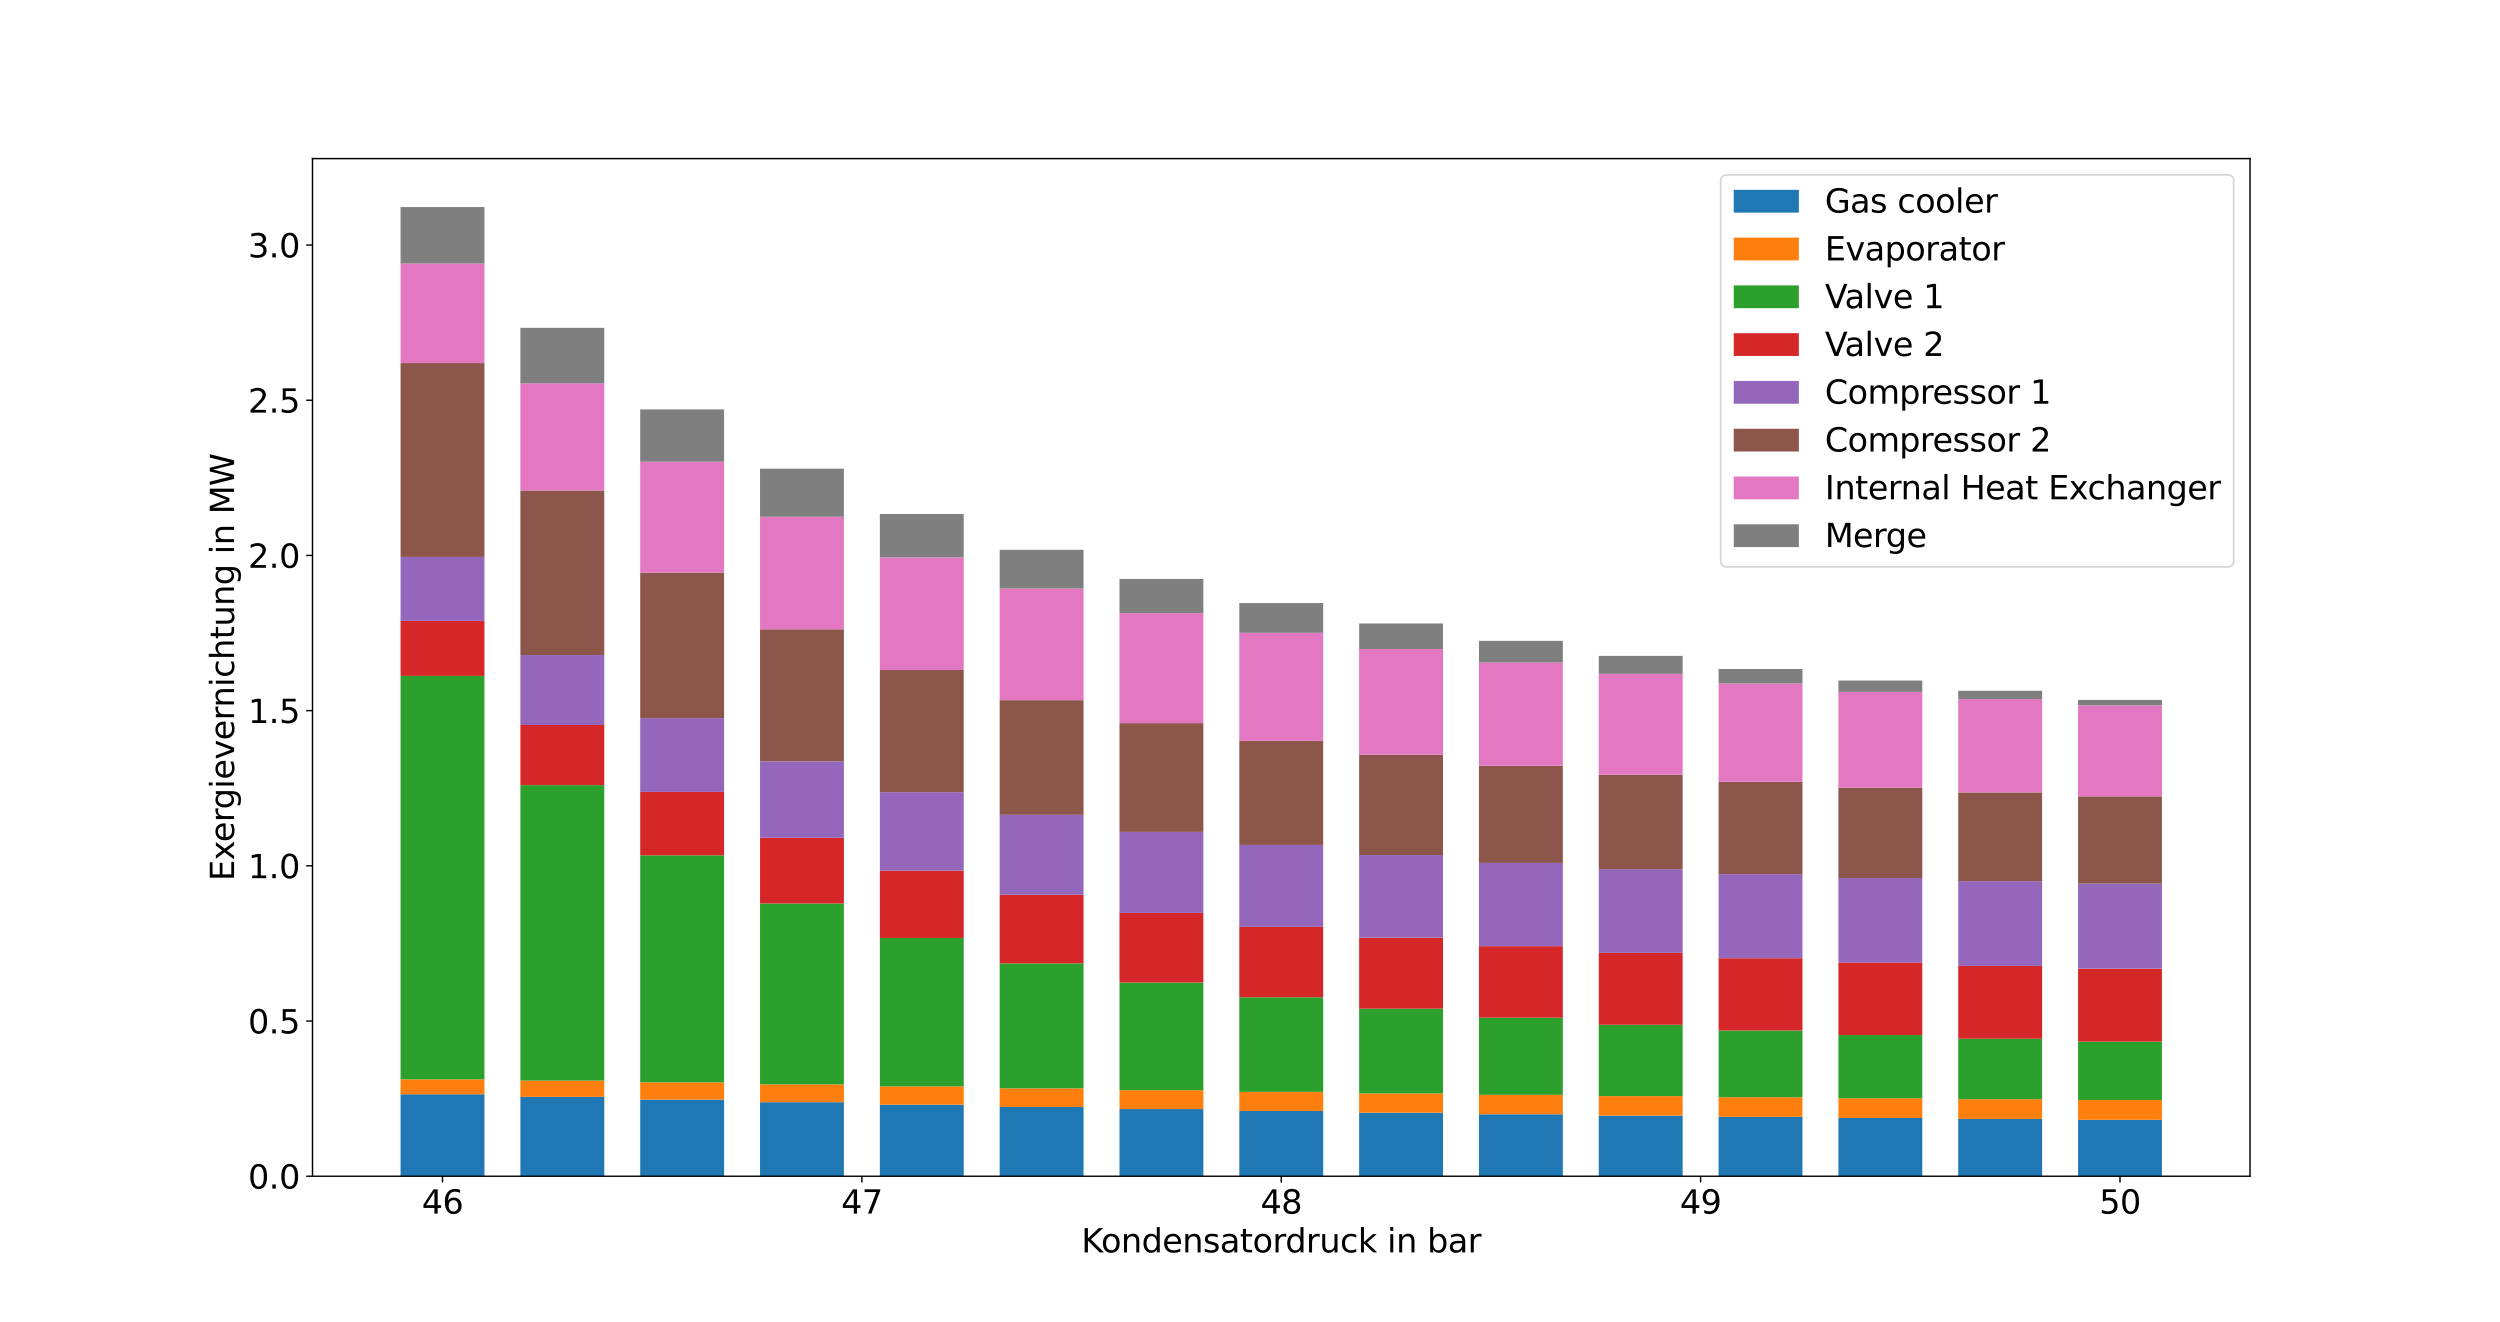 <?xml version="1.0" encoding="utf-8" standalone="no"?>
<!DOCTYPE svg PUBLIC "-//W3C//DTD SVG 1.1//EN"
  "http://www.w3.org/Graphics/SVG/1.1/DTD/svg11.dtd">
<svg xmlns:xlink="http://www.w3.org/1999/xlink" width="1382.4pt" height="730.8pt" viewBox="0 0 1382.4 730.8" xmlns="http://www.w3.org/2000/svg" version="1.1">
 <defs>
  <style type="text/css">*{stroke-linejoin: round; stroke-linecap: butt}</style>
 </defs>
 <g id="figure_1">
  <g id="patch_1">
   <path d="M 0 730.8 
L 1382.4 730.8 
L 1382.4 0 
L 0 0 
z
" style="fill: #ffffff"/>
  </g>
  <g id="axes_1">
   <g id="patch_2">
    <path d="M 172.8 650.412 
L 1244.16 650.412 
L 1244.16 87.696 
L 172.8 87.696 
z
" style="fill: #ffffff"/>
   </g>
   <g id="patch_3">
    <path d="M 221.498 650.412 
L 267.877 650.412 
L 267.877 605.087 
L 221.498 605.087 
z
" clip-path="url(#p9c354c9e32)" style="fill: #1f77b4"/>
   </g>
   <g id="patch_4">
    <path d="M 287.754 650.412 
L 334.133 650.412 
L 334.133 606.54 
L 287.754 606.54 
z
" clip-path="url(#p9c354c9e32)" style="fill: #1f77b4"/>
   </g>
   <g id="patch_5">
    <path d="M 354.01 650.412 
L 400.389 650.412 
L 400.389 608.024 
L 354.01 608.024 
z
" clip-path="url(#p9c354c9e32)" style="fill: #1f77b4"/>
   </g>
   <g id="patch_6">
    <path d="M 420.266 650.412 
L 466.645 650.412 
L 466.645 609.472 
L 420.266 609.472 
z
" clip-path="url(#p9c354c9e32)" style="fill: #1f77b4"/>
   </g>
   <g id="patch_7">
    <path d="M 486.522 650.412 
L 532.902 650.412 
L 532.902 610.843 
L 486.522 610.843 
z
" clip-path="url(#p9c354c9e32)" style="fill: #1f77b4"/>
   </g>
   <g id="patch_8">
    <path d="M 552.778 650.412 
L 599.158 650.412 
L 599.158 612.116 
L 552.778 612.116 
z
" clip-path="url(#p9c354c9e32)" style="fill: #1f77b4"/>
   </g>
   <g id="patch_9">
    <path d="M 619.034 650.412 
L 665.414 650.412 
L 665.414 613.279 
L 619.034 613.279 
z
" clip-path="url(#p9c354c9e32)" style="fill: #1f77b4"/>
   </g>
   <g id="patch_10">
    <path d="M 685.29 650.412 
L 731.67 650.412 
L 731.67 614.333 
L 685.29 614.333 
z
" clip-path="url(#p9c354c9e32)" style="fill: #1f77b4"/>
   </g>
   <g id="patch_11">
    <path d="M 751.546 650.412 
L 797.926 650.412 
L 797.926 615.283 
L 751.546 615.283 
z
" clip-path="url(#p9c354c9e32)" style="fill: #1f77b4"/>
   </g>
   <g id="patch_12">
    <path d="M 817.802 650.412 
L 864.182 650.412 
L 864.182 616.135 
L 817.802 616.135 
z
" clip-path="url(#p9c354c9e32)" style="fill: #1f77b4"/>
   </g>
   <g id="patch_13">
    <path d="M 884.058 650.412 
L 930.438 650.412 
L 930.438 616.898 
L 884.058 616.898 
z
" clip-path="url(#p9c354c9e32)" style="fill: #1f77b4"/>
   </g>
   <g id="patch_14">
    <path d="M 950.315 650.412 
L 996.694 650.412 
L 996.694 617.58 
L 950.315 617.58 
z
" clip-path="url(#p9c354c9e32)" style="fill: #1f77b4"/>
   </g>
   <g id="patch_15">
    <path d="M 1016.571 650.412 
L 1062.95 650.412 
L 1062.95 618.19 
L 1016.571 618.19 
z
" clip-path="url(#p9c354c9e32)" style="fill: #1f77b4"/>
   </g>
   <g id="patch_16">
    <path d="M 1082.827 650.412 
L 1129.206 650.412 
L 1129.206 618.735 
L 1082.827 618.735 
z
" clip-path="url(#p9c354c9e32)" style="fill: #1f77b4"/>
   </g>
   <g id="patch_17">
    <path d="M 1149.083 650.412 
L 1195.462 650.412 
L 1195.462 619.223 
L 1149.083 619.223 
z
" clip-path="url(#p9c354c9e32)" style="fill: #1f77b4"/>
   </g>
   <g id="patch_18">
    <path d="M 221.498 605.087 
L 267.877 605.087 
L 267.877 596.829 
L 221.498 596.829 
z
" clip-path="url(#p9c354c9e32)" style="fill: #ff7f0e"/>
   </g>
   <g id="patch_19">
    <path d="M 287.754 606.54 
L 334.133 606.54 
L 334.133 597.516 
L 287.754 597.516 
z
" clip-path="url(#p9c354c9e32)" style="fill: #ff7f0e"/>
   </g>
   <g id="patch_20">
    <path d="M 354.01 608.024 
L 400.389 608.024 
L 400.389 598.503 
L 354.01 598.503 
z
" clip-path="url(#p9c354c9e32)" style="fill: #ff7f0e"/>
   </g>
   <g id="patch_21">
    <path d="M 420.266 609.472 
L 466.645 609.472 
L 466.645 599.606 
L 420.266 599.606 
z
" clip-path="url(#p9c354c9e32)" style="fill: #ff7f0e"/>
   </g>
   <g id="patch_22">
    <path d="M 486.522 610.843 
L 532.902 610.843 
L 532.902 600.727 
L 486.522 600.727 
z
" clip-path="url(#p9c354c9e32)" style="fill: #ff7f0e"/>
   </g>
   <g id="patch_23">
    <path d="M 552.778 612.116 
L 599.158 612.116 
L 599.158 601.809 
L 552.778 601.809 
z
" clip-path="url(#p9c354c9e32)" style="fill: #ff7f0e"/>
   </g>
   <g id="patch_24">
    <path d="M 619.034 613.279 
L 665.414 613.279 
L 665.414 602.826 
L 619.034 602.826 
z
" clip-path="url(#p9c354c9e32)" style="fill: #ff7f0e"/>
   </g>
   <g id="patch_25">
    <path d="M 685.29 614.333 
L 731.67 614.333 
L 731.67 603.765 
L 685.29 603.765 
z
" clip-path="url(#p9c354c9e32)" style="fill: #ff7f0e"/>
   </g>
   <g id="patch_26">
    <path d="M 751.546 615.283 
L 797.926 615.283 
L 797.926 604.622 
L 751.546 604.622 
z
" clip-path="url(#p9c354c9e32)" style="fill: #ff7f0e"/>
   </g>
   <g id="patch_27">
    <path d="M 817.802 616.135 
L 864.182 616.135 
L 864.182 605.398 
L 817.802 605.398 
z
" clip-path="url(#p9c354c9e32)" style="fill: #ff7f0e"/>
   </g>
   <g id="patch_28">
    <path d="M 884.058 616.898 
L 930.438 616.898 
L 930.438 606.099 
L 884.058 606.099 
z
" clip-path="url(#p9c354c9e32)" style="fill: #ff7f0e"/>
   </g>
   <g id="patch_29">
    <path d="M 950.315 617.58 
L 996.694 617.58 
L 996.694 606.729 
L 950.315 606.729 
z
" clip-path="url(#p9c354c9e32)" style="fill: #ff7f0e"/>
   </g>
   <g id="patch_30">
    <path d="M 1016.571 618.19 
L 1062.95 618.19 
L 1062.95 607.295 
L 1016.571 607.295 
z
" clip-path="url(#p9c354c9e32)" style="fill: #ff7f0e"/>
   </g>
   <g id="patch_31">
    <path d="M 1082.827 618.735 
L 1129.206 618.735 
L 1129.206 607.804 
L 1082.827 607.804 
z
" clip-path="url(#p9c354c9e32)" style="fill: #ff7f0e"/>
   </g>
   <g id="patch_32">
    <path d="M 1149.083 619.223 
L 1195.462 619.223 
L 1195.462 608.26 
L 1149.083 608.26 
z
" clip-path="url(#p9c354c9e32)" style="fill: #ff7f0e"/>
   </g>
   <g id="patch_33">
    <path d="M 221.498 596.829 
L 267.877 596.829 
L 267.877 373.755 
L 221.498 373.755 
z
" clip-path="url(#p9c354c9e32)" style="fill: #2ca02c"/>
   </g>
   <g id="patch_34">
    <path d="M 287.754 597.516 
L 334.133 597.516 
L 334.133 434.129 
L 287.754 434.129 
z
" clip-path="url(#p9c354c9e32)" style="fill: #2ca02c"/>
   </g>
   <g id="patch_35">
    <path d="M 354.01 598.503 
L 400.389 598.503 
L 400.389 472.964 
L 354.01 472.964 
z
" clip-path="url(#p9c354c9e32)" style="fill: #2ca02c"/>
   </g>
   <g id="patch_36">
    <path d="M 420.266 599.606 
L 466.645 599.606 
L 466.645 499.6 
L 420.266 499.6 
z
" clip-path="url(#p9c354c9e32)" style="fill: #2ca02c"/>
   </g>
   <g id="patch_37">
    <path d="M 486.522 600.727 
L 532.902 600.727 
L 532.902 518.66 
L 486.522 518.66 
z
" clip-path="url(#p9c354c9e32)" style="fill: #2ca02c"/>
   </g>
   <g id="patch_38">
    <path d="M 552.778 601.809 
L 599.158 601.809 
L 599.158 532.713 
L 552.778 532.713 
z
" clip-path="url(#p9c354c9e32)" style="fill: #2ca02c"/>
   </g>
   <g id="patch_39">
    <path d="M 619.034 602.826 
L 665.414 602.826 
L 665.414 543.31 
L 619.034 543.31 
z
" clip-path="url(#p9c354c9e32)" style="fill: #2ca02c"/>
   </g>
   <g id="patch_40">
    <path d="M 685.29 603.765 
L 731.67 603.765 
L 731.67 551.439 
L 685.29 551.439 
z
" clip-path="url(#p9c354c9e32)" style="fill: #2ca02c"/>
   </g>
   <g id="patch_41">
    <path d="M 751.546 604.622 
L 797.926 604.622 
L 797.926 557.761 
L 751.546 557.761 
z
" clip-path="url(#p9c354c9e32)" style="fill: #2ca02c"/>
   </g>
   <g id="patch_42">
    <path d="M 817.802 605.398 
L 864.182 605.398 
L 864.182 562.732 
L 817.802 562.732 
z
" clip-path="url(#p9c354c9e32)" style="fill: #2ca02c"/>
   </g>
   <g id="patch_43">
    <path d="M 884.058 606.099 
L 930.438 606.099 
L 930.438 566.673 
L 884.058 566.673 
z
" clip-path="url(#p9c354c9e32)" style="fill: #2ca02c"/>
   </g>
   <g id="patch_44">
    <path d="M 950.315 606.729 
L 996.694 606.729 
L 996.694 569.818 
L 950.315 569.818 
z
" clip-path="url(#p9c354c9e32)" style="fill: #2ca02c"/>
   </g>
   <g id="patch_45">
    <path d="M 1016.571 607.295 
L 1062.95 607.295 
L 1062.95 572.34 
L 1016.571 572.34 
z
" clip-path="url(#p9c354c9e32)" style="fill: #2ca02c"/>
   </g>
   <g id="patch_46">
    <path d="M 1082.827 607.804 
L 1129.206 607.804 
L 1129.206 574.367 
L 1082.827 574.367 
z
" clip-path="url(#p9c354c9e32)" style="fill: #2ca02c"/>
   </g>
   <g id="patch_47">
    <path d="M 1149.083 608.26 
L 1195.462 608.26 
L 1195.462 575.998 
L 1149.083 575.998 
z
" clip-path="url(#p9c354c9e32)" style="fill: #2ca02c"/>
   </g>
   <g id="patch_48">
    <path d="M 221.498 373.755 
L 267.877 373.755 
L 267.877 343.34 
L 221.498 343.34 
z
" clip-path="url(#p9c354c9e32)" style="fill: #d62728"/>
   </g>
   <g id="patch_49">
    <path d="M 287.754 434.129 
L 334.133 434.129 
L 334.133 400.892 
L 287.754 400.892 
z
" clip-path="url(#p9c354c9e32)" style="fill: #d62728"/>
   </g>
   <g id="patch_50">
    <path d="M 354.01 472.964 
L 400.389 472.964 
L 400.389 437.897 
L 354.01 437.897 
z
" clip-path="url(#p9c354c9e32)" style="fill: #d62728"/>
   </g>
   <g id="patch_51">
    <path d="M 420.266 499.6 
L 466.645 499.6 
L 466.645 463.263 
L 420.266 463.263 
z
" clip-path="url(#p9c354c9e32)" style="fill: #d62728"/>
   </g>
   <g id="patch_52">
    <path d="M 486.522 518.66 
L 532.902 518.66 
L 532.902 481.398 
L 486.522 481.398 
z
" clip-path="url(#p9c354c9e32)" style="fill: #d62728"/>
   </g>
   <g id="patch_53">
    <path d="M 552.778 532.713 
L 599.158 532.713 
L 599.158 494.755 
L 552.778 494.755 
z
" clip-path="url(#p9c354c9e32)" style="fill: #d62728"/>
   </g>
   <g id="patch_54">
    <path d="M 619.034 543.31 
L 665.414 543.31 
L 665.414 504.812 
L 619.034 504.812 
z
" clip-path="url(#p9c354c9e32)" style="fill: #d62728"/>
   </g>
   <g id="patch_55">
    <path d="M 685.29 551.439 
L 731.67 551.439 
L 731.67 512.515 
L 685.29 512.515 
z
" clip-path="url(#p9c354c9e32)" style="fill: #d62728"/>
   </g>
   <g id="patch_56">
    <path d="M 751.546 557.761 
L 797.926 557.761 
L 797.926 518.495 
L 751.546 518.495 
z
" clip-path="url(#p9c354c9e32)" style="fill: #d62728"/>
   </g>
   <g id="patch_57">
    <path d="M 817.802 562.732 
L 864.182 562.732 
L 864.182 523.186 
L 817.802 523.186 
z
" clip-path="url(#p9c354c9e32)" style="fill: #d62728"/>
   </g>
   <g id="patch_58">
    <path d="M 884.058 566.673 
L 930.438 566.673 
L 930.438 526.898 
L 884.058 526.898 
z
" clip-path="url(#p9c354c9e32)" style="fill: #d62728"/>
   </g>
   <g id="patch_59">
    <path d="M 950.315 569.818 
L 996.694 569.818 
L 996.694 529.852 
L 950.315 529.852 
z
" clip-path="url(#p9c354c9e32)" style="fill: #d62728"/>
   </g>
   <g id="patch_60">
    <path d="M 1016.571 572.34 
L 1062.95 572.34 
L 1062.95 532.214 
L 1016.571 532.214 
z
" clip-path="url(#p9c354c9e32)" style="fill: #d62728"/>
   </g>
   <g id="patch_61">
    <path d="M 1082.827 574.367 
L 1129.206 574.367 
L 1129.206 534.106 
L 1082.827 534.106 
z
" clip-path="url(#p9c354c9e32)" style="fill: #d62728"/>
   </g>
   <g id="patch_62">
    <path d="M 1149.083 575.998 
L 1195.462 575.998 
L 1195.462 535.621 
L 1149.083 535.621 
z
" clip-path="url(#p9c354c9e32)" style="fill: #d62728"/>
   </g>
   <g id="patch_63">
    <path d="M 221.498 343.34 
L 267.877 343.34 
L 267.877 307.946 
L 221.498 307.946 
z
" clip-path="url(#p9c354c9e32)" style="fill: #9467bd"/>
   </g>
   <g id="patch_64">
    <path d="M 287.754 400.892 
L 334.133 400.892 
L 334.133 362.213 
L 287.754 362.213 
z
" clip-path="url(#p9c354c9e32)" style="fill: #9467bd"/>
   </g>
   <g id="patch_65">
    <path d="M 354.01 437.897 
L 400.389 437.897 
L 400.389 397.089 
L 354.01 397.089 
z
" clip-path="url(#p9c354c9e32)" style="fill: #9467bd"/>
   </g>
   <g id="patch_66">
    <path d="M 420.266 463.263 
L 466.645 463.263 
L 466.645 420.976 
L 420.266 420.976 
z
" clip-path="url(#p9c354c9e32)" style="fill: #9467bd"/>
   </g>
   <g id="patch_67">
    <path d="M 486.522 481.398 
L 532.902 481.398 
L 532.902 438.035 
L 486.522 438.035 
z
" clip-path="url(#p9c354c9e32)" style="fill: #9467bd"/>
   </g>
   <g id="patch_68">
    <path d="M 552.778 494.755 
L 599.158 494.755 
L 599.158 450.58 
L 552.778 450.58 
z
" clip-path="url(#p9c354c9e32)" style="fill: #9467bd"/>
   </g>
   <g id="patch_69">
    <path d="M 619.034 504.812 
L 665.414 504.812 
L 665.414 460.01 
L 619.034 460.01 
z
" clip-path="url(#p9c354c9e32)" style="fill: #9467bd"/>
   </g>
   <g id="patch_70">
    <path d="M 685.29 512.515 
L 731.67 512.515 
L 731.67 467.217 
L 685.29 467.217 
z
" clip-path="url(#p9c354c9e32)" style="fill: #9467bd"/>
   </g>
   <g id="patch_71">
    <path d="M 751.546 518.495 
L 797.926 518.495 
L 797.926 472.798 
L 751.546 472.798 
z
" clip-path="url(#p9c354c9e32)" style="fill: #9467bd"/>
   </g>
   <g id="patch_72">
    <path d="M 817.802 523.186 
L 864.182 523.186 
L 864.182 477.165 
L 817.802 477.165 
z
" clip-path="url(#p9c354c9e32)" style="fill: #9467bd"/>
   </g>
   <g id="patch_73">
    <path d="M 884.058 526.898 
L 930.438 526.898 
L 930.438 480.609 
L 884.058 480.609 
z
" clip-path="url(#p9c354c9e32)" style="fill: #9467bd"/>
   </g>
   <g id="patch_74">
    <path d="M 950.315 529.852 
L 996.694 529.852 
L 996.694 483.341 
L 950.315 483.341 
z
" clip-path="url(#p9c354c9e32)" style="fill: #9467bd"/>
   </g>
   <g id="patch_75">
    <path d="M 1016.571 532.214 
L 1062.95 532.214 
L 1062.95 485.516 
L 1016.571 485.516 
z
" clip-path="url(#p9c354c9e32)" style="fill: #9467bd"/>
   </g>
   <g id="patch_76">
    <path d="M 1082.827 534.106 
L 1129.206 534.106 
L 1129.206 487.251 
L 1082.827 487.251 
z
" clip-path="url(#p9c354c9e32)" style="fill: #9467bd"/>
   </g>
   <g id="patch_77">
    <path d="M 1149.083 535.621 
L 1195.462 535.621 
L 1195.462 488.633 
L 1149.083 488.633 
z
" clip-path="url(#p9c354c9e32)" style="fill: #9467bd"/>
   </g>
   <g id="patch_78">
    <path d="M 221.498 307.946 
L 267.877 307.946 
L 267.877 200.758 
L 221.498 200.758 
z
" clip-path="url(#p9c354c9e32)" style="fill: #8c564b"/>
   </g>
   <g id="patch_79">
    <path d="M 287.754 362.213 
L 334.133 362.213 
L 334.133 271.196 
L 287.754 271.196 
z
" clip-path="url(#p9c354c9e32)" style="fill: #8c564b"/>
   </g>
   <g id="patch_80">
    <path d="M 354.01 397.089 
L 400.389 397.089 
L 400.389 316.651 
L 354.01 316.651 
z
" clip-path="url(#p9c354c9e32)" style="fill: #8c564b"/>
   </g>
   <g id="patch_81">
    <path d="M 420.266 420.976 
L 466.645 420.976 
L 466.645 347.957 
L 420.266 347.957 
z
" clip-path="url(#p9c354c9e32)" style="fill: #8c564b"/>
   </g>
   <g id="patch_82">
    <path d="M 486.522 438.035 
L 532.902 438.035 
L 532.902 370.472 
L 486.522 370.472 
z
" clip-path="url(#p9c354c9e32)" style="fill: #8c564b"/>
   </g>
   <g id="patch_83">
    <path d="M 552.778 450.58 
L 599.158 450.58 
L 599.158 387.174 
L 552.778 387.174 
z
" clip-path="url(#p9c354c9e32)" style="fill: #8c564b"/>
   </g>
   <g id="patch_84">
    <path d="M 619.034 460.01 
L 665.414 460.01 
L 665.414 399.855 
L 619.034 399.855 
z
" clip-path="url(#p9c354c9e32)" style="fill: #8c564b"/>
   </g>
   <g id="patch_85">
    <path d="M 685.29 467.217 
L 731.67 467.217 
L 731.67 409.66 
L 685.29 409.66 
z
" clip-path="url(#p9c354c9e32)" style="fill: #8c564b"/>
   </g>
   <g id="patch_86">
    <path d="M 751.546 472.798 
L 797.926 472.798 
L 797.926 417.353 
L 751.546 417.353 
z
" clip-path="url(#p9c354c9e32)" style="fill: #8c564b"/>
   </g>
   <g id="patch_87">
    <path d="M 817.802 477.165 
L 864.182 477.165 
L 864.182 423.462 
L 817.802 423.462 
z
" clip-path="url(#p9c354c9e32)" style="fill: #8c564b"/>
   </g>
   <g id="patch_88">
    <path d="M 884.058 480.609 
L 930.438 480.609 
L 930.438 428.36 
L 884.058 428.36 
z
" clip-path="url(#p9c354c9e32)" style="fill: #8c564b"/>
   </g>
   <g id="patch_89">
    <path d="M 950.315 483.341 
L 996.694 483.341 
L 996.694 432.319 
L 950.315 432.319 
z
" clip-path="url(#p9c354c9e32)" style="fill: #8c564b"/>
   </g>
   <g id="patch_90">
    <path d="M 1016.571 485.516 
L 1062.95 485.516 
L 1062.95 435.539 
L 1016.571 435.539 
z
" clip-path="url(#p9c354c9e32)" style="fill: #8c564b"/>
   </g>
   <g id="patch_91">
    <path d="M 1082.827 487.251 
L 1129.206 487.251 
L 1129.206 438.169 
L 1082.827 438.169 
z
" clip-path="url(#p9c354c9e32)" style="fill: #8c564b"/>
   </g>
   <g id="patch_92">
    <path d="M 1149.083 488.633 
L 1195.462 488.633 
L 1195.462 440.326 
L 1149.083 440.326 
z
" clip-path="url(#p9c354c9e32)" style="fill: #8c564b"/>
   </g>
   <g id="patch_93">
    <path d="M 221.498 200.758 
L 267.877 200.758 
L 267.877 145.743 
L 221.498 145.743 
z
" clip-path="url(#p9c354c9e32)" style="fill: #e377c2"/>
   </g>
   <g id="patch_94">
    <path d="M 287.754 271.196 
L 334.133 271.196 
L 334.133 211.981 
L 287.754 211.981 
z
" clip-path="url(#p9c354c9e32)" style="fill: #e377c2"/>
   </g>
   <g id="patch_95">
    <path d="M 354.01 316.651 
L 400.389 316.651 
L 400.389 255.311 
L 354.01 255.311 
z
" clip-path="url(#p9c354c9e32)" style="fill: #e377c2"/>
   </g>
   <g id="patch_96">
    <path d="M 420.266 347.957 
L 466.645 347.957 
L 466.645 285.759 
L 420.266 285.759 
z
" clip-path="url(#p9c354c9e32)" style="fill: #e377c2"/>
   </g>
   <g id="patch_97">
    <path d="M 486.522 370.472 
L 532.902 370.472 
L 532.902 308.244 
L 486.522 308.244 
z
" clip-path="url(#p9c354c9e32)" style="fill: #e377c2"/>
   </g>
   <g id="patch_98">
    <path d="M 552.778 387.174 
L 599.158 387.174 
L 599.158 325.465 
L 552.778 325.465 
z
" clip-path="url(#p9c354c9e32)" style="fill: #e377c2"/>
   </g>
   <g id="patch_99">
    <path d="M 619.034 399.855 
L 665.414 399.855 
L 665.414 339.026 
L 619.034 339.026 
z
" clip-path="url(#p9c354c9e32)" style="fill: #e377c2"/>
   </g>
   <g id="patch_100">
    <path d="M 685.29 409.66 
L 731.67 409.66 
L 731.67 349.943 
L 685.29 349.943 
z
" clip-path="url(#p9c354c9e32)" style="fill: #e377c2"/>
   </g>
   <g id="patch_101">
    <path d="M 751.546 417.353 
L 797.926 417.353 
L 797.926 358.893 
L 751.546 358.893 
z
" clip-path="url(#p9c354c9e32)" style="fill: #e377c2"/>
   </g>
   <g id="patch_102">
    <path d="M 817.802 423.462 
L 864.182 423.462 
L 864.182 366.339 
L 817.802 366.339 
z
" clip-path="url(#p9c354c9e32)" style="fill: #e377c2"/>
   </g>
   <g id="patch_103">
    <path d="M 884.058 428.36 
L 930.438 428.36 
L 930.438 372.616 
L 884.058 372.616 
z
" clip-path="url(#p9c354c9e32)" style="fill: #e377c2"/>
   </g>
   <g id="patch_104">
    <path d="M 950.315 432.319 
L 996.694 432.319 
L 996.694 377.964 
L 950.315 377.964 
z
" clip-path="url(#p9c354c9e32)" style="fill: #e377c2"/>
   </g>
   <g id="patch_105">
    <path d="M 1016.571 435.539 
L 1062.95 435.539 
L 1062.95 382.565 
L 1016.571 382.565 
z
" clip-path="url(#p9c354c9e32)" style="fill: #e377c2"/>
   </g>
   <g id="patch_106">
    <path d="M 1082.827 438.169 
L 1129.206 438.169 
L 1129.206 386.558 
L 1082.827 386.558 
z
" clip-path="url(#p9c354c9e32)" style="fill: #e377c2"/>
   </g>
   <g id="patch_107">
    <path d="M 1149.083 440.326 
L 1195.462 440.326 
L 1195.462 390.048 
L 1149.083 390.048 
z
" clip-path="url(#p9c354c9e32)" style="fill: #e377c2"/>
   </g>
   <g id="patch_108">
    <path d="M 221.498 145.743 
L 267.877 145.743 
L 267.877 114.492 
L 221.498 114.492 
z
" clip-path="url(#p9c354c9e32)" style="fill: #7f7f7f"/>
   </g>
   <g id="patch_109">
    <path d="M 287.754 211.981 
L 334.133 211.981 
L 334.133 181.277 
L 287.754 181.277 
z
" clip-path="url(#p9c354c9e32)" style="fill: #7f7f7f"/>
   </g>
   <g id="patch_110">
    <path d="M 354.01 255.311 
L 400.389 255.311 
L 400.389 226.385 
L 354.01 226.385 
z
" clip-path="url(#p9c354c9e32)" style="fill: #7f7f7f"/>
   </g>
   <g id="patch_111">
    <path d="M 420.266 285.759 
L 466.645 285.759 
L 466.645 259.168 
L 420.266 259.168 
z
" clip-path="url(#p9c354c9e32)" style="fill: #7f7f7f"/>
   </g>
   <g id="patch_112">
    <path d="M 486.522 308.244 
L 532.902 308.244 
L 532.902 284.208 
L 486.522 284.208 
z
" clip-path="url(#p9c354c9e32)" style="fill: #7f7f7f"/>
   </g>
   <g id="patch_113">
    <path d="M 552.778 325.465 
L 599.158 325.465 
L 599.158 304.025 
L 552.778 304.025 
z
" clip-path="url(#p9c354c9e32)" style="fill: #7f7f7f"/>
   </g>
   <g id="patch_114">
    <path d="M 619.034 339.026 
L 665.414 339.026 
L 665.414 320.129 
L 619.034 320.129 
z
" clip-path="url(#p9c354c9e32)" style="fill: #7f7f7f"/>
   </g>
   <g id="patch_115">
    <path d="M 685.29 349.943 
L 731.67 349.943 
L 731.67 333.485 
L 685.29 333.485 
z
" clip-path="url(#p9c354c9e32)" style="fill: #7f7f7f"/>
   </g>
   <g id="patch_116">
    <path d="M 751.546 358.893 
L 797.926 358.893 
L 797.926 344.745 
L 751.546 344.745 
z
" clip-path="url(#p9c354c9e32)" style="fill: #7f7f7f"/>
   </g>
   <g id="patch_117">
    <path d="M 817.802 366.339 
L 864.182 366.339 
L 864.182 354.365 
L 817.802 354.365 
z
" clip-path="url(#p9c354c9e32)" style="fill: #7f7f7f"/>
   </g>
   <g id="patch_118">
    <path d="M 884.058 372.616 
L 930.438 372.616 
L 930.438 362.678 
L 884.058 362.678 
z
" clip-path="url(#p9c354c9e32)" style="fill: #7f7f7f"/>
   </g>
   <g id="patch_119">
    <path d="M 950.315 377.964 
L 996.694 377.964 
L 996.694 369.932 
L 950.315 369.932 
z
" clip-path="url(#p9c354c9e32)" style="fill: #7f7f7f"/>
   </g>
   <g id="patch_120">
    <path d="M 1016.571 382.565 
L 1062.95 382.565 
L 1062.95 376.315 
L 1016.571 376.315 
z
" clip-path="url(#p9c354c9e32)" style="fill: #7f7f7f"/>
   </g>
   <g id="patch_121">
    <path d="M 1082.827 386.558 
L 1129.206 386.558 
L 1129.206 381.974 
L 1082.827 381.974 
z
" clip-path="url(#p9c354c9e32)" style="fill: #7f7f7f"/>
   </g>
   <g id="patch_122">
    <path d="M 1149.083 390.048 
L 1195.462 390.048 
L 1195.462 387.025 
L 1149.083 387.025 
z
" clip-path="url(#p9c354c9e32)" style="fill: #7f7f7f"/>
   </g>
   <g id="matplotlib.axis_1">
    <g id="xtick_1">
     <g id="line2d_1">
      <defs>
       <path id="m3e0dd78159" d="M 0 0 
L 0 3.5 
" style="stroke: #000000; stroke-width: 0.8"/>
      </defs>
      <g>
       <use xlink:href="#m3e0dd78159" x="244.688" y="650.412" style="stroke: #000000; stroke-width: 0.8"/>
      </g>
     </g>
     <g id="text_1">
      <!-- 46 -->
      <g transform="translate(233.235 671.089) scale(0.18 -0.18)">
       <defs>
        <path id="DejaVuSans-34" d="M 2419 4116 
L 825 1625 
L 2419 1625 
L 2419 4116 
z
M 2253 4666 
L 3047 4666 
L 3047 1625 
L 3713 1625 
L 3713 1100 
L 3047 1100 
L 3047 0 
L 2419 0 
L 2419 1100 
L 313 1100 
L 313 1709 
L 2253 4666 
z
" transform="scale(0.016)"/>
        <path id="DejaVuSans-36" d="M 2113 2584 
Q 1688 2584 1439 2293 
Q 1191 2003 1191 1497 
Q 1191 994 1439 701 
Q 1688 409 2113 409 
Q 2538 409 2786 701 
Q 3034 994 3034 1497 
Q 3034 2003 2786 2293 
Q 2538 2584 2113 2584 
z
M 3366 4563 
L 3366 3988 
Q 3128 4100 2886 4159 
Q 2644 4219 2406 4219 
Q 1781 4219 1451 3797 
Q 1122 3375 1075 2522 
Q 1259 2794 1537 2939 
Q 1816 3084 2150 3084 
Q 2853 3084 3261 2657 
Q 3669 2231 3669 1497 
Q 3669 778 3244 343 
Q 2819 -91 2113 -91 
Q 1303 -91 875 529 
Q 447 1150 447 2328 
Q 447 3434 972 4092 
Q 1497 4750 2381 4750 
Q 2619 4750 2861 4703 
Q 3103 4656 3366 4563 
z
" transform="scale(0.016)"/>
       </defs>
       <use xlink:href="#DejaVuSans-34"/>
       <use xlink:href="#DejaVuSans-36" x="63.623"/>
      </g>
     </g>
    </g>
    <g id="xtick_2">
     <g id="line2d_2">
      <g>
       <use xlink:href="#m3e0dd78159" x="476.584" y="650.412" style="stroke: #000000; stroke-width: 0.8"/>
      </g>
     </g>
     <g id="text_2">
      <!-- 47 -->
      <g transform="translate(465.131 671.089) scale(0.18 -0.18)">
       <defs>
        <path id="DejaVuSans-37" d="M 525 4666 
L 3525 4666 
L 3525 4397 
L 1831 0 
L 1172 0 
L 2766 4134 
L 525 4134 
L 525 4666 
z
" transform="scale(0.016)"/>
       </defs>
       <use xlink:href="#DejaVuSans-34"/>
       <use xlink:href="#DejaVuSans-37" x="63.623"/>
      </g>
     </g>
    </g>
    <g id="xtick_3">
     <g id="line2d_3">
      <g>
       <use xlink:href="#m3e0dd78159" x="708.48" y="650.412" style="stroke: #000000; stroke-width: 0.8"/>
      </g>
     </g>
     <g id="text_3">
      <!-- 48 -->
      <g transform="translate(697.028 671.089) scale(0.18 -0.18)">
       <defs>
        <path id="DejaVuSans-38" d="M 2034 2216 
Q 1584 2216 1326 1975 
Q 1069 1734 1069 1313 
Q 1069 891 1326 650 
Q 1584 409 2034 409 
Q 2484 409 2743 651 
Q 3003 894 3003 1313 
Q 3003 1734 2745 1975 
Q 2488 2216 2034 2216 
z
M 1403 2484 
Q 997 2584 770 2862 
Q 544 3141 544 3541 
Q 544 4100 942 4425 
Q 1341 4750 2034 4750 
Q 2731 4750 3128 4425 
Q 3525 4100 3525 3541 
Q 3525 3141 3298 2862 
Q 3072 2584 2669 2484 
Q 3125 2378 3379 2068 
Q 3634 1759 3634 1313 
Q 3634 634 3220 271 
Q 2806 -91 2034 -91 
Q 1263 -91 848 271 
Q 434 634 434 1313 
Q 434 1759 690 2068 
Q 947 2378 1403 2484 
z
M 1172 3481 
Q 1172 3119 1398 2916 
Q 1625 2713 2034 2713 
Q 2441 2713 2670 2916 
Q 2900 3119 2900 3481 
Q 2900 3844 2670 4047 
Q 2441 4250 2034 4250 
Q 1625 4250 1398 4047 
Q 1172 3844 1172 3481 
z
" transform="scale(0.016)"/>
       </defs>
       <use xlink:href="#DejaVuSans-34"/>
       <use xlink:href="#DejaVuSans-38" x="63.623"/>
      </g>
     </g>
    </g>
    <g id="xtick_4">
     <g id="line2d_4">
      <g>
       <use xlink:href="#m3e0dd78159" x="940.376" y="650.412" style="stroke: #000000; stroke-width: 0.8"/>
      </g>
     </g>
     <g id="text_4">
      <!-- 49 -->
      <g transform="translate(928.924 671.089) scale(0.18 -0.18)">
       <defs>
        <path id="DejaVuSans-39" d="M 703 97 
L 703 672 
Q 941 559 1184 500 
Q 1428 441 1663 441 
Q 2288 441 2617 861 
Q 2947 1281 2994 2138 
Q 2813 1869 2534 1725 
Q 2256 1581 1919 1581 
Q 1219 1581 811 2004 
Q 403 2428 403 3163 
Q 403 3881 828 4315 
Q 1253 4750 1959 4750 
Q 2769 4750 3195 4129 
Q 3622 3509 3622 2328 
Q 3622 1225 3098 567 
Q 2575 -91 1691 -91 
Q 1453 -91 1209 -44 
Q 966 3 703 97 
z
M 1959 2075 
Q 2384 2075 2632 2365 
Q 2881 2656 2881 3163 
Q 2881 3666 2632 3958 
Q 2384 4250 1959 4250 
Q 1534 4250 1286 3958 
Q 1038 3666 1038 3163 
Q 1038 2656 1286 2365 
Q 1534 2075 1959 2075 
z
" transform="scale(0.016)"/>
       </defs>
       <use xlink:href="#DejaVuSans-34"/>
       <use xlink:href="#DejaVuSans-39" x="63.623"/>
      </g>
     </g>
    </g>
    <g id="xtick_5">
     <g id="line2d_5">
      <g>
       <use xlink:href="#m3e0dd78159" x="1172.272" y="650.412" style="stroke: #000000; stroke-width: 0.8"/>
      </g>
     </g>
     <g id="text_5">
      <!-- 50 -->
      <g transform="translate(1160.82 671.089) scale(0.18 -0.18)">
       <defs>
        <path id="DejaVuSans-35" d="M 691 4666 
L 3169 4666 
L 3169 4134 
L 1269 4134 
L 1269 2991 
Q 1406 3038 1543 3061 
Q 1681 3084 1819 3084 
Q 2600 3084 3056 2656 
Q 3513 2228 3513 1497 
Q 3513 744 3044 326 
Q 2575 -91 1722 -91 
Q 1428 -91 1123 -41 
Q 819 9 494 109 
L 494 744 
Q 775 591 1075 516 
Q 1375 441 1709 441 
Q 2250 441 2565 725 
Q 2881 1009 2881 1497 
Q 2881 1984 2565 2268 
Q 2250 2553 1709 2553 
Q 1456 2553 1204 2497 
Q 953 2441 691 2322 
L 691 4666 
z
" transform="scale(0.016)"/>
        <path id="DejaVuSans-30" d="M 2034 4250 
Q 1547 4250 1301 3770 
Q 1056 3291 1056 2328 
Q 1056 1369 1301 889 
Q 1547 409 2034 409 
Q 2525 409 2770 889 
Q 3016 1369 3016 2328 
Q 3016 3291 2770 3770 
Q 2525 4250 2034 4250 
z
M 2034 4750 
Q 2819 4750 3233 4129 
Q 3647 3509 3647 2328 
Q 3647 1150 3233 529 
Q 2819 -91 2034 -91 
Q 1250 -91 836 529 
Q 422 1150 422 2328 
Q 422 3509 836 4129 
Q 1250 4750 2034 4750 
z
" transform="scale(0.016)"/>
       </defs>
       <use xlink:href="#DejaVuSans-35"/>
       <use xlink:href="#DejaVuSans-30" x="63.623"/>
      </g>
     </g>
    </g>
    <g id="text_6">
     <!-- Kondensatordruck in bar -->
     <g transform="translate(597.95 692.51) scale(0.18 -0.18)">
      <defs>
       <path id="DejaVuSans-4b" d="M 628 4666 
L 1259 4666 
L 1259 2694 
L 3353 4666 
L 4166 4666 
L 1850 2491 
L 4331 0 
L 3500 0 
L 1259 2247 
L 1259 0 
L 628 0 
L 628 4666 
z
" transform="scale(0.016)"/>
       <path id="DejaVuSans-6f" d="M 1959 3097 
Q 1497 3097 1228 2736 
Q 959 2375 959 1747 
Q 959 1119 1226 758 
Q 1494 397 1959 397 
Q 2419 397 2687 759 
Q 2956 1122 2956 1747 
Q 2956 2369 2687 2733 
Q 2419 3097 1959 3097 
z
M 1959 3584 
Q 2709 3584 3137 3096 
Q 3566 2609 3566 1747 
Q 3566 888 3137 398 
Q 2709 -91 1959 -91 
Q 1206 -91 779 398 
Q 353 888 353 1747 
Q 353 2609 779 3096 
Q 1206 3584 1959 3584 
z
" transform="scale(0.016)"/>
       <path id="DejaVuSans-6e" d="M 3513 2113 
L 3513 0 
L 2938 0 
L 2938 2094 
Q 2938 2591 2744 2837 
Q 2550 3084 2163 3084 
Q 1697 3084 1428 2787 
Q 1159 2491 1159 1978 
L 1159 0 
L 581 0 
L 581 3500 
L 1159 3500 
L 1159 2956 
Q 1366 3272 1645 3428 
Q 1925 3584 2291 3584 
Q 2894 3584 3203 3211 
Q 3513 2838 3513 2113 
z
" transform="scale(0.016)"/>
       <path id="DejaVuSans-64" d="M 2906 2969 
L 2906 4863 
L 3481 4863 
L 3481 0 
L 2906 0 
L 2906 525 
Q 2725 213 2448 61 
Q 2172 -91 1784 -91 
Q 1150 -91 751 415 
Q 353 922 353 1747 
Q 353 2572 751 3078 
Q 1150 3584 1784 3584 
Q 2172 3584 2448 3432 
Q 2725 3281 2906 2969 
z
M 947 1747 
Q 947 1113 1208 752 
Q 1469 391 1925 391 
Q 2381 391 2643 752 
Q 2906 1113 2906 1747 
Q 2906 2381 2643 2742 
Q 2381 3103 1925 3103 
Q 1469 3103 1208 2742 
Q 947 2381 947 1747 
z
" transform="scale(0.016)"/>
       <path id="DejaVuSans-65" d="M 3597 1894 
L 3597 1613 
L 953 1613 
Q 991 1019 1311 708 
Q 1631 397 2203 397 
Q 2534 397 2845 478 
Q 3156 559 3463 722 
L 3463 178 
Q 3153 47 2828 -22 
Q 2503 -91 2169 -91 
Q 1331 -91 842 396 
Q 353 884 353 1716 
Q 353 2575 817 3079 
Q 1281 3584 2069 3584 
Q 2775 3584 3186 3129 
Q 3597 2675 3597 1894 
z
M 3022 2063 
Q 3016 2534 2758 2815 
Q 2500 3097 2075 3097 
Q 1594 3097 1305 2825 
Q 1016 2553 972 2059 
L 3022 2063 
z
" transform="scale(0.016)"/>
       <path id="DejaVuSans-73" d="M 2834 3397 
L 2834 2853 
Q 2591 2978 2328 3040 
Q 2066 3103 1784 3103 
Q 1356 3103 1142 2972 
Q 928 2841 928 2578 
Q 928 2378 1081 2264 
Q 1234 2150 1697 2047 
L 1894 2003 
Q 2506 1872 2764 1633 
Q 3022 1394 3022 966 
Q 3022 478 2636 193 
Q 2250 -91 1575 -91 
Q 1294 -91 989 -36 
Q 684 19 347 128 
L 347 722 
Q 666 556 975 473 
Q 1284 391 1588 391 
Q 1994 391 2212 530 
Q 2431 669 2431 922 
Q 2431 1156 2273 1281 
Q 2116 1406 1581 1522 
L 1381 1569 
Q 847 1681 609 1914 
Q 372 2147 372 2553 
Q 372 3047 722 3315 
Q 1072 3584 1716 3584 
Q 2034 3584 2315 3537 
Q 2597 3491 2834 3397 
z
" transform="scale(0.016)"/>
       <path id="DejaVuSans-61" d="M 2194 1759 
Q 1497 1759 1228 1600 
Q 959 1441 959 1056 
Q 959 750 1161 570 
Q 1363 391 1709 391 
Q 2188 391 2477 730 
Q 2766 1069 2766 1631 
L 2766 1759 
L 2194 1759 
z
M 3341 1997 
L 3341 0 
L 2766 0 
L 2766 531 
Q 2569 213 2275 61 
Q 1981 -91 1556 -91 
Q 1019 -91 701 211 
Q 384 513 384 1019 
Q 384 1609 779 1909 
Q 1175 2209 1959 2209 
L 2766 2209 
L 2766 2266 
Q 2766 2663 2505 2880 
Q 2244 3097 1772 3097 
Q 1472 3097 1187 3025 
Q 903 2953 641 2809 
L 641 3341 
Q 956 3463 1253 3523 
Q 1550 3584 1831 3584 
Q 2591 3584 2966 3190 
Q 3341 2797 3341 1997 
z
" transform="scale(0.016)"/>
       <path id="DejaVuSans-74" d="M 1172 4494 
L 1172 3500 
L 2356 3500 
L 2356 3053 
L 1172 3053 
L 1172 1153 
Q 1172 725 1289 603 
Q 1406 481 1766 481 
L 2356 481 
L 2356 0 
L 1766 0 
Q 1100 0 847 248 
Q 594 497 594 1153 
L 594 3053 
L 172 3053 
L 172 3500 
L 594 3500 
L 594 4494 
L 1172 4494 
z
" transform="scale(0.016)"/>
       <path id="DejaVuSans-72" d="M 2631 2963 
Q 2534 3019 2420 3045 
Q 2306 3072 2169 3072 
Q 1681 3072 1420 2755 
Q 1159 2438 1159 1844 
L 1159 0 
L 581 0 
L 581 3500 
L 1159 3500 
L 1159 2956 
Q 1341 3275 1631 3429 
Q 1922 3584 2338 3584 
Q 2397 3584 2469 3576 
Q 2541 3569 2628 3553 
L 2631 2963 
z
" transform="scale(0.016)"/>
       <path id="DejaVuSans-75" d="M 544 1381 
L 544 3500 
L 1119 3500 
L 1119 1403 
Q 1119 906 1312 657 
Q 1506 409 1894 409 
Q 2359 409 2629 706 
Q 2900 1003 2900 1516 
L 2900 3500 
L 3475 3500 
L 3475 0 
L 2900 0 
L 2900 538 
Q 2691 219 2414 64 
Q 2138 -91 1772 -91 
Q 1169 -91 856 284 
Q 544 659 544 1381 
z
M 1991 3584 
L 1991 3584 
z
" transform="scale(0.016)"/>
       <path id="DejaVuSans-63" d="M 3122 3366 
L 3122 2828 
Q 2878 2963 2633 3030 
Q 2388 3097 2138 3097 
Q 1578 3097 1268 2742 
Q 959 2388 959 1747 
Q 959 1106 1268 751 
Q 1578 397 2138 397 
Q 2388 397 2633 464 
Q 2878 531 3122 666 
L 3122 134 
Q 2881 22 2623 -34 
Q 2366 -91 2075 -91 
Q 1284 -91 818 406 
Q 353 903 353 1747 
Q 353 2603 823 3093 
Q 1294 3584 2113 3584 
Q 2378 3584 2631 3529 
Q 2884 3475 3122 3366 
z
" transform="scale(0.016)"/>
       <path id="DejaVuSans-6b" d="M 581 4863 
L 1159 4863 
L 1159 1991 
L 2875 3500 
L 3609 3500 
L 1753 1863 
L 3688 0 
L 2938 0 
L 1159 1709 
L 1159 0 
L 581 0 
L 581 4863 
z
" transform="scale(0.016)"/>
       <path id="DejaVuSans-20" transform="scale(0.016)"/>
       <path id="DejaVuSans-69" d="M 603 3500 
L 1178 3500 
L 1178 0 
L 603 0 
L 603 3500 
z
M 603 4863 
L 1178 4863 
L 1178 4134 
L 603 4134 
L 603 4863 
z
" transform="scale(0.016)"/>
       <path id="DejaVuSans-62" d="M 3116 1747 
Q 3116 2381 2855 2742 
Q 2594 3103 2138 3103 
Q 1681 3103 1420 2742 
Q 1159 2381 1159 1747 
Q 1159 1113 1420 752 
Q 1681 391 2138 391 
Q 2594 391 2855 752 
Q 3116 1113 3116 1747 
z
M 1159 2969 
Q 1341 3281 1617 3432 
Q 1894 3584 2278 3584 
Q 2916 3584 3314 3078 
Q 3713 2572 3713 1747 
Q 3713 922 3314 415 
Q 2916 -91 2278 -91 
Q 1894 -91 1617 61 
Q 1341 213 1159 525 
L 1159 0 
L 581 0 
L 581 4863 
L 1159 4863 
L 1159 2969 
z
" transform="scale(0.016)"/>
      </defs>
      <use xlink:href="#DejaVuSans-4b"/>
      <use xlink:href="#DejaVuSans-6f" x="60.576"/>
      <use xlink:href="#DejaVuSans-6e" x="121.758"/>
      <use xlink:href="#DejaVuSans-64" x="185.137"/>
      <use xlink:href="#DejaVuSans-65" x="248.613"/>
      <use xlink:href="#DejaVuSans-6e" x="310.137"/>
      <use xlink:href="#DejaVuSans-73" x="373.516"/>
      <use xlink:href="#DejaVuSans-61" x="425.615"/>
      <use xlink:href="#DejaVuSans-74" x="486.895"/>
      <use xlink:href="#DejaVuSans-6f" x="526.104"/>
      <use xlink:href="#DejaVuSans-72" x="587.285"/>
      <use xlink:href="#DejaVuSans-64" x="626.648"/>
      <use xlink:href="#DejaVuSans-72" x="690.125"/>
      <use xlink:href="#DejaVuSans-75" x="731.238"/>
      <use xlink:href="#DejaVuSans-63" x="794.617"/>
      <use xlink:href="#DejaVuSans-6b" x="849.598"/>
      <use xlink:href="#DejaVuSans-20" x="907.508"/>
      <use xlink:href="#DejaVuSans-69" x="939.295"/>
      <use xlink:href="#DejaVuSans-6e" x="967.078"/>
      <use xlink:href="#DejaVuSans-20" x="1030.457"/>
      <use xlink:href="#DejaVuSans-62" x="1062.244"/>
      <use xlink:href="#DejaVuSans-61" x="1125.721"/>
      <use xlink:href="#DejaVuSans-72" x="1187"/>
     </g>
    </g>
   </g>
   <g id="matplotlib.axis_2">
    <g id="ytick_1">
     <g id="line2d_6">
      <defs>
       <path id="m85d311de5e" d="M 0 0 
L -3.5 0 
" style="stroke: #000000; stroke-width: 0.8"/>
      </defs>
      <g>
       <use xlink:href="#m85d311de5e" x="172.8" y="650.412" style="stroke: #000000; stroke-width: 0.8"/>
      </g>
     </g>
     <g id="text_7">
      <!-- 0.0 -->
      <g transform="translate(137.174 657.251) scale(0.18 -0.18)">
       <defs>
        <path id="DejaVuSans-2e" d="M 684 794 
L 1344 794 
L 1344 0 
L 684 0 
L 684 794 
z
" transform="scale(0.016)"/>
       </defs>
       <use xlink:href="#DejaVuSans-30"/>
       <use xlink:href="#DejaVuSans-2e" x="63.623"/>
       <use xlink:href="#DejaVuSans-30" x="95.41"/>
      </g>
     </g>
    </g>
    <g id="ytick_2">
     <g id="line2d_7">
      <g>
       <use xlink:href="#m85d311de5e" x="172.8" y="564.593" style="stroke: #000000; stroke-width: 0.8"/>
      </g>
     </g>
     <g id="text_8">
      <!-- 0.5 -->
      <g transform="translate(137.174 571.431) scale(0.18 -0.18)">
       <use xlink:href="#DejaVuSans-30"/>
       <use xlink:href="#DejaVuSans-2e" x="63.623"/>
       <use xlink:href="#DejaVuSans-35" x="95.41"/>
      </g>
     </g>
    </g>
    <g id="ytick_3">
     <g id="line2d_8">
      <g>
       <use xlink:href="#m85d311de5e" x="172.8" y="478.773" style="stroke: #000000; stroke-width: 0.8"/>
      </g>
     </g>
     <g id="text_9">
      <!-- 1.0 -->
      <g transform="translate(137.174 485.612) scale(0.18 -0.18)">
       <defs>
        <path id="DejaVuSans-31" d="M 794 531 
L 1825 531 
L 1825 4091 
L 703 3866 
L 703 4441 
L 1819 4666 
L 2450 4666 
L 2450 531 
L 3481 531 
L 3481 0 
L 794 0 
L 794 531 
z
" transform="scale(0.016)"/>
       </defs>
       <use xlink:href="#DejaVuSans-31"/>
       <use xlink:href="#DejaVuSans-2e" x="63.623"/>
       <use xlink:href="#DejaVuSans-30" x="95.41"/>
      </g>
     </g>
    </g>
    <g id="ytick_4">
     <g id="line2d_9">
      <g>
       <use xlink:href="#m85d311de5e" x="172.8" y="392.954" style="stroke: #000000; stroke-width: 0.8"/>
      </g>
     </g>
     <g id="text_10">
      <!-- 1.5 -->
      <g transform="translate(137.174 399.793) scale(0.18 -0.18)">
       <use xlink:href="#DejaVuSans-31"/>
       <use xlink:href="#DejaVuSans-2e" x="63.623"/>
       <use xlink:href="#DejaVuSans-35" x="95.41"/>
      </g>
     </g>
    </g>
    <g id="ytick_5">
     <g id="line2d_10">
      <g>
       <use xlink:href="#m85d311de5e" x="172.8" y="307.135" style="stroke: #000000; stroke-width: 0.8"/>
      </g>
     </g>
     <g id="text_11">
      <!-- 2.0 -->
      <g transform="translate(137.174 313.973) scale(0.18 -0.18)">
       <defs>
        <path id="DejaVuSans-32" d="M 1228 531 
L 3431 531 
L 3431 0 
L 469 0 
L 469 531 
Q 828 903 1448 1529 
Q 2069 2156 2228 2338 
Q 2531 2678 2651 2914 
Q 2772 3150 2772 3378 
Q 2772 3750 2511 3984 
Q 2250 4219 1831 4219 
Q 1534 4219 1204 4116 
Q 875 4013 500 3803 
L 500 4441 
Q 881 4594 1212 4672 
Q 1544 4750 1819 4750 
Q 2544 4750 2975 4387 
Q 3406 4025 3406 3419 
Q 3406 3131 3298 2873 
Q 3191 2616 2906 2266 
Q 2828 2175 2409 1742 
Q 1991 1309 1228 531 
z
" transform="scale(0.016)"/>
       </defs>
       <use xlink:href="#DejaVuSans-32"/>
       <use xlink:href="#DejaVuSans-2e" x="63.623"/>
       <use xlink:href="#DejaVuSans-30" x="95.41"/>
      </g>
     </g>
    </g>
    <g id="ytick_6">
     <g id="line2d_11">
      <g>
       <use xlink:href="#m85d311de5e" x="172.8" y="221.316" style="stroke: #000000; stroke-width: 0.8"/>
      </g>
     </g>
     <g id="text_12">
      <!-- 2.5 -->
      <g transform="translate(137.174 228.154) scale(0.18 -0.18)">
       <use xlink:href="#DejaVuSans-32"/>
       <use xlink:href="#DejaVuSans-2e" x="63.623"/>
       <use xlink:href="#DejaVuSans-35" x="95.41"/>
      </g>
     </g>
    </g>
    <g id="ytick_7">
     <g id="line2d_12">
      <g>
       <use xlink:href="#m85d311de5e" x="172.8" y="135.496" style="stroke: #000000; stroke-width: 0.8"/>
      </g>
     </g>
     <g id="text_13">
      <!-- 3.0 -->
      <g transform="translate(137.174 142.335) scale(0.18 -0.18)">
       <defs>
        <path id="DejaVuSans-33" d="M 2597 2516 
Q 3050 2419 3304 2112 
Q 3559 1806 3559 1356 
Q 3559 666 3084 287 
Q 2609 -91 1734 -91 
Q 1441 -91 1130 -33 
Q 819 25 488 141 
L 488 750 
Q 750 597 1062 519 
Q 1375 441 1716 441 
Q 2309 441 2620 675 
Q 2931 909 2931 1356 
Q 2931 1769 2642 2001 
Q 2353 2234 1838 2234 
L 1294 2234 
L 1294 2753 
L 1863 2753 
Q 2328 2753 2575 2939 
Q 2822 3125 2822 3475 
Q 2822 3834 2567 4026 
Q 2313 4219 1838 4219 
Q 1578 4219 1281 4162 
Q 984 4106 628 3988 
L 628 4550 
Q 988 4650 1302 4700 
Q 1616 4750 1894 4750 
Q 2613 4750 3031 4423 
Q 3450 4097 3450 3541 
Q 3450 3153 3228 2886 
Q 3006 2619 2597 2516 
z
" transform="scale(0.016)"/>
       </defs>
       <use xlink:href="#DejaVuSans-33"/>
       <use xlink:href="#DejaVuSans-2e" x="63.623"/>
       <use xlink:href="#DejaVuSans-30" x="95.41"/>
      </g>
     </g>
    </g>
    <g id="text_14">
     <!-- Exergievernichtung in MW -->
     <g transform="translate(129.431 487.12) rotate(-90) scale(0.18 -0.18)">
      <defs>
       <path id="DejaVuSans-45" d="M 628 4666 
L 3578 4666 
L 3578 4134 
L 1259 4134 
L 1259 2753 
L 3481 2753 
L 3481 2222 
L 1259 2222 
L 1259 531 
L 3634 531 
L 3634 0 
L 628 0 
L 628 4666 
z
" transform="scale(0.016)"/>
       <path id="DejaVuSans-78" d="M 3513 3500 
L 2247 1797 
L 3578 0 
L 2900 0 
L 1881 1375 
L 863 0 
L 184 0 
L 1544 1831 
L 300 3500 
L 978 3500 
L 1906 2253 
L 2834 3500 
L 3513 3500 
z
" transform="scale(0.016)"/>
       <path id="DejaVuSans-67" d="M 2906 1791 
Q 2906 2416 2648 2759 
Q 2391 3103 1925 3103 
Q 1463 3103 1205 2759 
Q 947 2416 947 1791 
Q 947 1169 1205 825 
Q 1463 481 1925 481 
Q 2391 481 2648 825 
Q 2906 1169 2906 1791 
z
M 3481 434 
Q 3481 -459 3084 -895 
Q 2688 -1331 1869 -1331 
Q 1566 -1331 1297 -1286 
Q 1028 -1241 775 -1147 
L 775 -588 
Q 1028 -725 1275 -790 
Q 1522 -856 1778 -856 
Q 2344 -856 2625 -561 
Q 2906 -266 2906 331 
L 2906 616 
Q 2728 306 2450 153 
Q 2172 0 1784 0 
Q 1141 0 747 490 
Q 353 981 353 1791 
Q 353 2603 747 3093 
Q 1141 3584 1784 3584 
Q 2172 3584 2450 3431 
Q 2728 3278 2906 2969 
L 2906 3500 
L 3481 3500 
L 3481 434 
z
" transform="scale(0.016)"/>
       <path id="DejaVuSans-76" d="M 191 3500 
L 800 3500 
L 1894 563 
L 2988 3500 
L 3597 3500 
L 2284 0 
L 1503 0 
L 191 3500 
z
" transform="scale(0.016)"/>
       <path id="DejaVuSans-68" d="M 3513 2113 
L 3513 0 
L 2938 0 
L 2938 2094 
Q 2938 2591 2744 2837 
Q 2550 3084 2163 3084 
Q 1697 3084 1428 2787 
Q 1159 2491 1159 1978 
L 1159 0 
L 581 0 
L 581 4863 
L 1159 4863 
L 1159 2956 
Q 1366 3272 1645 3428 
Q 1925 3584 2291 3584 
Q 2894 3584 3203 3211 
Q 3513 2838 3513 2113 
z
" transform="scale(0.016)"/>
       <path id="DejaVuSans-4d" d="M 628 4666 
L 1569 4666 
L 2759 1491 
L 3956 4666 
L 4897 4666 
L 4897 0 
L 4281 0 
L 4281 4097 
L 3078 897 
L 2444 897 
L 1241 4097 
L 1241 0 
L 628 0 
L 628 4666 
z
" transform="scale(0.016)"/>
       <path id="DejaVuSans-57" d="M 213 4666 
L 850 4666 
L 1831 722 
L 2809 4666 
L 3519 4666 
L 4500 722 
L 5478 4666 
L 6119 4666 
L 4947 0 
L 4153 0 
L 3169 4050 
L 2175 0 
L 1381 0 
L 213 4666 
z
" transform="scale(0.016)"/>
      </defs>
      <use xlink:href="#DejaVuSans-45"/>
      <use xlink:href="#DejaVuSans-78" x="63.184"/>
      <use xlink:href="#DejaVuSans-65" x="119.238"/>
      <use xlink:href="#DejaVuSans-72" x="180.762"/>
      <use xlink:href="#DejaVuSans-67" x="220.125"/>
      <use xlink:href="#DejaVuSans-69" x="283.602"/>
      <use xlink:href="#DejaVuSans-65" x="311.385"/>
      <use xlink:href="#DejaVuSans-76" x="372.908"/>
      <use xlink:href="#DejaVuSans-65" x="432.088"/>
      <use xlink:href="#DejaVuSans-72" x="493.611"/>
      <use xlink:href="#DejaVuSans-6e" x="532.975"/>
      <use xlink:href="#DejaVuSans-69" x="596.354"/>
      <use xlink:href="#DejaVuSans-63" x="624.137"/>
      <use xlink:href="#DejaVuSans-68" x="679.117"/>
      <use xlink:href="#DejaVuSans-74" x="742.496"/>
      <use xlink:href="#DejaVuSans-75" x="781.705"/>
      <use xlink:href="#DejaVuSans-6e" x="845.084"/>
      <use xlink:href="#DejaVuSans-67" x="908.463"/>
      <use xlink:href="#DejaVuSans-20" x="971.939"/>
      <use xlink:href="#DejaVuSans-69" x="1003.727"/>
      <use xlink:href="#DejaVuSans-6e" x="1031.51"/>
      <use xlink:href="#DejaVuSans-20" x="1094.889"/>
      <use xlink:href="#DejaVuSans-4d" x="1126.676"/>
      <use xlink:href="#DejaVuSans-57" x="1212.955"/>
     </g>
    </g>
   </g>
   <g id="patch_123">
    <path d="M 172.8 650.412 
L 172.8 87.696 
" style="fill: none; stroke: #000000; stroke-width: 0.8; stroke-linejoin: miter; stroke-linecap: square"/>
   </g>
   <g id="patch_124">
    <path d="M 1244.16 650.412 
L 1244.16 87.696 
" style="fill: none; stroke: #000000; stroke-width: 0.8; stroke-linejoin: miter; stroke-linecap: square"/>
   </g>
   <g id="patch_125">
    <path d="M 172.8 650.412 
L 1244.16 650.412 
" style="fill: none; stroke: #000000; stroke-width: 0.8; stroke-linejoin: miter; stroke-linecap: square"/>
   </g>
   <g id="patch_126">
    <path d="M 172.8 87.696 
L 1244.16 87.696 
" style="fill: none; stroke: #000000; stroke-width: 0.8; stroke-linejoin: miter; stroke-linecap: square"/>
   </g>
   <g id="legend_1">
    <g id="patch_127">
     <path d="M 955.088 313.461 
L 1231.56 313.461 
Q 1235.16 313.461 1235.16 309.861 
L 1235.16 100.296 
Q 1235.16 96.696 1231.56 96.696 
L 955.088 96.696 
Q 951.488 96.696 951.488 100.296 
L 951.488 309.861 
Q 951.488 313.461 955.088 313.461 
z
" style="fill: #ffffff; opacity: 0.8; stroke: #cccccc; stroke-linejoin: miter"/>
    </g>
    <g id="patch_128">
     <path d="M 958.688 117.573 
L 994.688 117.573 
L 994.688 104.973 
L 958.688 104.973 
z
" style="fill: #1f77b4"/>
    </g>
    <g id="text_15">
     <!-- Gas cooler -->
     <g transform="translate(1009.088 117.573) scale(0.18 -0.18)">
      <defs>
       <path id="DejaVuSans-47" d="M 3809 666 
L 3809 1919 
L 2778 1919 
L 2778 2438 
L 4434 2438 
L 4434 434 
Q 4069 175 3628 42 
Q 3188 -91 2688 -91 
Q 1594 -91 976 548 
Q 359 1188 359 2328 
Q 359 3472 976 4111 
Q 1594 4750 2688 4750 
Q 3144 4750 3555 4637 
Q 3966 4525 4313 4306 
L 4313 3634 
Q 3963 3931 3569 4081 
Q 3175 4231 2741 4231 
Q 1884 4231 1454 3753 
Q 1025 3275 1025 2328 
Q 1025 1384 1454 906 
Q 1884 428 2741 428 
Q 3075 428 3337 486 
Q 3600 544 3809 666 
z
" transform="scale(0.016)"/>
       <path id="DejaVuSans-6c" d="M 603 4863 
L 1178 4863 
L 1178 0 
L 603 0 
L 603 4863 
z
" transform="scale(0.016)"/>
      </defs>
      <use xlink:href="#DejaVuSans-47"/>
      <use xlink:href="#DejaVuSans-61" x="77.49"/>
      <use xlink:href="#DejaVuSans-73" x="138.77"/>
      <use xlink:href="#DejaVuSans-20" x="190.869"/>
      <use xlink:href="#DejaVuSans-63" x="222.656"/>
      <use xlink:href="#DejaVuSans-6f" x="277.637"/>
      <use xlink:href="#DejaVuSans-6f" x="338.818"/>
      <use xlink:href="#DejaVuSans-6c" x="400"/>
      <use xlink:href="#DejaVuSans-65" x="427.783"/>
      <use xlink:href="#DejaVuSans-72" x="489.307"/>
     </g>
    </g>
    <g id="patch_129">
     <path d="M 958.688 143.994 
L 994.688 143.994 
L 994.688 131.394 
L 958.688 131.394 
z
" style="fill: #ff7f0e"/>
    </g>
    <g id="text_16">
     <!-- Evaporator -->
     <g transform="translate(1009.088 143.994) scale(0.18 -0.18)">
      <defs>
       <path id="DejaVuSans-70" d="M 1159 525 
L 1159 -1331 
L 581 -1331 
L 581 3500 
L 1159 3500 
L 1159 2969 
Q 1341 3281 1617 3432 
Q 1894 3584 2278 3584 
Q 2916 3584 3314 3078 
Q 3713 2572 3713 1747 
Q 3713 922 3314 415 
Q 2916 -91 2278 -91 
Q 1894 -91 1617 61 
Q 1341 213 1159 525 
z
M 3116 1747 
Q 3116 2381 2855 2742 
Q 2594 3103 2138 3103 
Q 1681 3103 1420 2742 
Q 1159 2381 1159 1747 
Q 1159 1113 1420 752 
Q 1681 391 2138 391 
Q 2594 391 2855 752 
Q 3116 1113 3116 1747 
z
" transform="scale(0.016)"/>
      </defs>
      <use xlink:href="#DejaVuSans-45"/>
      <use xlink:href="#DejaVuSans-76" x="63.184"/>
      <use xlink:href="#DejaVuSans-61" x="122.363"/>
      <use xlink:href="#DejaVuSans-70" x="183.643"/>
      <use xlink:href="#DejaVuSans-6f" x="247.119"/>
      <use xlink:href="#DejaVuSans-72" x="308.301"/>
      <use xlink:href="#DejaVuSans-61" x="349.414"/>
      <use xlink:href="#DejaVuSans-74" x="410.693"/>
      <use xlink:href="#DejaVuSans-6f" x="449.902"/>
      <use xlink:href="#DejaVuSans-72" x="511.084"/>
     </g>
    </g>
    <g id="patch_130">
     <path d="M 958.688 170.414 
L 994.688 170.414 
L 994.688 157.814 
L 958.688 157.814 
z
" style="fill: #2ca02c"/>
    </g>
    <g id="text_17">
     <!-- Valve 1 -->
     <g transform="translate(1009.088 170.414) scale(0.18 -0.18)">
      <defs>
       <path id="DejaVuSans-56" d="M 1831 0 
L 50 4666 
L 709 4666 
L 2188 738 
L 3669 4666 
L 4325 4666 
L 2547 0 
L 1831 0 
z
" transform="scale(0.016)"/>
      </defs>
      <use xlink:href="#DejaVuSans-56"/>
      <use xlink:href="#DejaVuSans-61" x="60.658"/>
      <use xlink:href="#DejaVuSans-6c" x="121.938"/>
      <use xlink:href="#DejaVuSans-76" x="149.721"/>
      <use xlink:href="#DejaVuSans-65" x="208.9"/>
      <use xlink:href="#DejaVuSans-20" x="270.424"/>
      <use xlink:href="#DejaVuSans-31" x="302.211"/>
     </g>
    </g>
    <g id="patch_131">
     <path d="M 958.688 196.835 
L 994.688 196.835 
L 994.688 184.235 
L 958.688 184.235 
z
" style="fill: #d62728"/>
    </g>
    <g id="text_18">
     <!-- Valve 2 -->
     <g transform="translate(1009.088 196.835) scale(0.18 -0.18)">
      <use xlink:href="#DejaVuSans-56"/>
      <use xlink:href="#DejaVuSans-61" x="60.658"/>
      <use xlink:href="#DejaVuSans-6c" x="121.938"/>
      <use xlink:href="#DejaVuSans-76" x="149.721"/>
      <use xlink:href="#DejaVuSans-65" x="208.9"/>
      <use xlink:href="#DejaVuSans-20" x="270.424"/>
      <use xlink:href="#DejaVuSans-32" x="302.211"/>
     </g>
    </g>
    <g id="patch_132">
     <path d="M 958.688 223.256 
L 994.688 223.256 
L 994.688 210.656 
L 958.688 210.656 
z
" style="fill: #9467bd"/>
    </g>
    <g id="text_19">
     <!-- Compressor 1 -->
     <g transform="translate(1009.088 223.256) scale(0.18 -0.18)">
      <defs>
       <path id="DejaVuSans-43" d="M 4122 4306 
L 4122 3641 
Q 3803 3938 3442 4084 
Q 3081 4231 2675 4231 
Q 1875 4231 1450 3742 
Q 1025 3253 1025 2328 
Q 1025 1406 1450 917 
Q 1875 428 2675 428 
Q 3081 428 3442 575 
Q 3803 722 4122 1019 
L 4122 359 
Q 3791 134 3420 21 
Q 3050 -91 2638 -91 
Q 1578 -91 968 557 
Q 359 1206 359 2328 
Q 359 3453 968 4101 
Q 1578 4750 2638 4750 
Q 3056 4750 3426 4639 
Q 3797 4528 4122 4306 
z
" transform="scale(0.016)"/>
       <path id="DejaVuSans-6d" d="M 3328 2828 
Q 3544 3216 3844 3400 
Q 4144 3584 4550 3584 
Q 5097 3584 5394 3201 
Q 5691 2819 5691 2113 
L 5691 0 
L 5113 0 
L 5113 2094 
Q 5113 2597 4934 2840 
Q 4756 3084 4391 3084 
Q 3944 3084 3684 2787 
Q 3425 2491 3425 1978 
L 3425 0 
L 2847 0 
L 2847 2094 
Q 2847 2600 2669 2842 
Q 2491 3084 2119 3084 
Q 1678 3084 1418 2786 
Q 1159 2488 1159 1978 
L 1159 0 
L 581 0 
L 581 3500 
L 1159 3500 
L 1159 2956 
Q 1356 3278 1631 3431 
Q 1906 3584 2284 3584 
Q 2666 3584 2933 3390 
Q 3200 3197 3328 2828 
z
" transform="scale(0.016)"/>
      </defs>
      <use xlink:href="#DejaVuSans-43"/>
      <use xlink:href="#DejaVuSans-6f" x="69.824"/>
      <use xlink:href="#DejaVuSans-6d" x="131.006"/>
      <use xlink:href="#DejaVuSans-70" x="228.418"/>
      <use xlink:href="#DejaVuSans-72" x="291.895"/>
      <use xlink:href="#DejaVuSans-65" x="330.758"/>
      <use xlink:href="#DejaVuSans-73" x="392.281"/>
      <use xlink:href="#DejaVuSans-73" x="444.381"/>
      <use xlink:href="#DejaVuSans-6f" x="496.48"/>
      <use xlink:href="#DejaVuSans-72" x="557.662"/>
      <use xlink:href="#DejaVuSans-20" x="598.775"/>
      <use xlink:href="#DejaVuSans-31" x="630.562"/>
     </g>
    </g>
    <g id="patch_133">
     <path d="M 958.688 249.676 
L 994.688 249.676 
L 994.688 237.076 
L 958.688 237.076 
z
" style="fill: #8c564b"/>
    </g>
    <g id="text_20">
     <!-- Compressor 2 -->
     <g transform="translate(1009.088 249.676) scale(0.18 -0.18)">
      <use xlink:href="#DejaVuSans-43"/>
      <use xlink:href="#DejaVuSans-6f" x="69.824"/>
      <use xlink:href="#DejaVuSans-6d" x="131.006"/>
      <use xlink:href="#DejaVuSans-70" x="228.418"/>
      <use xlink:href="#DejaVuSans-72" x="291.895"/>
      <use xlink:href="#DejaVuSans-65" x="330.758"/>
      <use xlink:href="#DejaVuSans-73" x="392.281"/>
      <use xlink:href="#DejaVuSans-73" x="444.381"/>
      <use xlink:href="#DejaVuSans-6f" x="496.48"/>
      <use xlink:href="#DejaVuSans-72" x="557.662"/>
      <use xlink:href="#DejaVuSans-20" x="598.775"/>
      <use xlink:href="#DejaVuSans-32" x="630.562"/>
     </g>
    </g>
    <g id="patch_134">
     <path d="M 958.688 276.097 
L 994.688 276.097 
L 994.688 263.497 
L 958.688 263.497 
z
" style="fill: #e377c2"/>
    </g>
    <g id="text_21">
     <!-- Internal Heat Exchanger -->
     <g transform="translate(1009.088 276.097) scale(0.18 -0.18)">
      <defs>
       <path id="DejaVuSans-49" d="M 628 4666 
L 1259 4666 
L 1259 0 
L 628 0 
L 628 4666 
z
" transform="scale(0.016)"/>
       <path id="DejaVuSans-48" d="M 628 4666 
L 1259 4666 
L 1259 2753 
L 3553 2753 
L 3553 4666 
L 4184 4666 
L 4184 0 
L 3553 0 
L 3553 2222 
L 1259 2222 
L 1259 0 
L 628 0 
L 628 4666 
z
" transform="scale(0.016)"/>
      </defs>
      <use xlink:href="#DejaVuSans-49"/>
      <use xlink:href="#DejaVuSans-6e" x="29.492"/>
      <use xlink:href="#DejaVuSans-74" x="92.871"/>
      <use xlink:href="#DejaVuSans-65" x="132.08"/>
      <use xlink:href="#DejaVuSans-72" x="193.604"/>
      <use xlink:href="#DejaVuSans-6e" x="232.967"/>
      <use xlink:href="#DejaVuSans-61" x="296.346"/>
      <use xlink:href="#DejaVuSans-6c" x="357.625"/>
      <use xlink:href="#DejaVuSans-20" x="385.408"/>
      <use xlink:href="#DejaVuSans-48" x="417.195"/>
      <use xlink:href="#DejaVuSans-65" x="492.391"/>
      <use xlink:href="#DejaVuSans-61" x="553.914"/>
      <use xlink:href="#DejaVuSans-74" x="615.193"/>
      <use xlink:href="#DejaVuSans-20" x="654.402"/>
      <use xlink:href="#DejaVuSans-45" x="686.189"/>
      <use xlink:href="#DejaVuSans-78" x="749.373"/>
      <use xlink:href="#DejaVuSans-63" x="806.803"/>
      <use xlink:href="#DejaVuSans-68" x="861.783"/>
      <use xlink:href="#DejaVuSans-61" x="925.162"/>
      <use xlink:href="#DejaVuSans-6e" x="986.441"/>
      <use xlink:href="#DejaVuSans-67" x="1049.82"/>
      <use xlink:href="#DejaVuSans-65" x="1113.297"/>
      <use xlink:href="#DejaVuSans-72" x="1174.82"/>
     </g>
    </g>
    <g id="patch_135">
     <path d="M 958.688 302.518 
L 994.688 302.518 
L 994.688 289.918 
L 958.688 289.918 
z
" style="fill: #7f7f7f"/>
    </g>
    <g id="text_22">
     <!-- Merge -->
     <g transform="translate(1009.088 302.518) scale(0.18 -0.18)">
      <use xlink:href="#DejaVuSans-4d"/>
      <use xlink:href="#DejaVuSans-65" x="86.279"/>
      <use xlink:href="#DejaVuSans-72" x="147.803"/>
      <use xlink:href="#DejaVuSans-67" x="187.166"/>
      <use xlink:href="#DejaVuSans-65" x="250.643"/>
     </g>
    </g>
   </g>
  </g>
 </g>
 <defs>
  <clipPath id="p9c354c9e32">
   <rect x="172.8" y="87.696" width="1071.36" height="562.716"/>
  </clipPath>
 </defs>
</svg>
